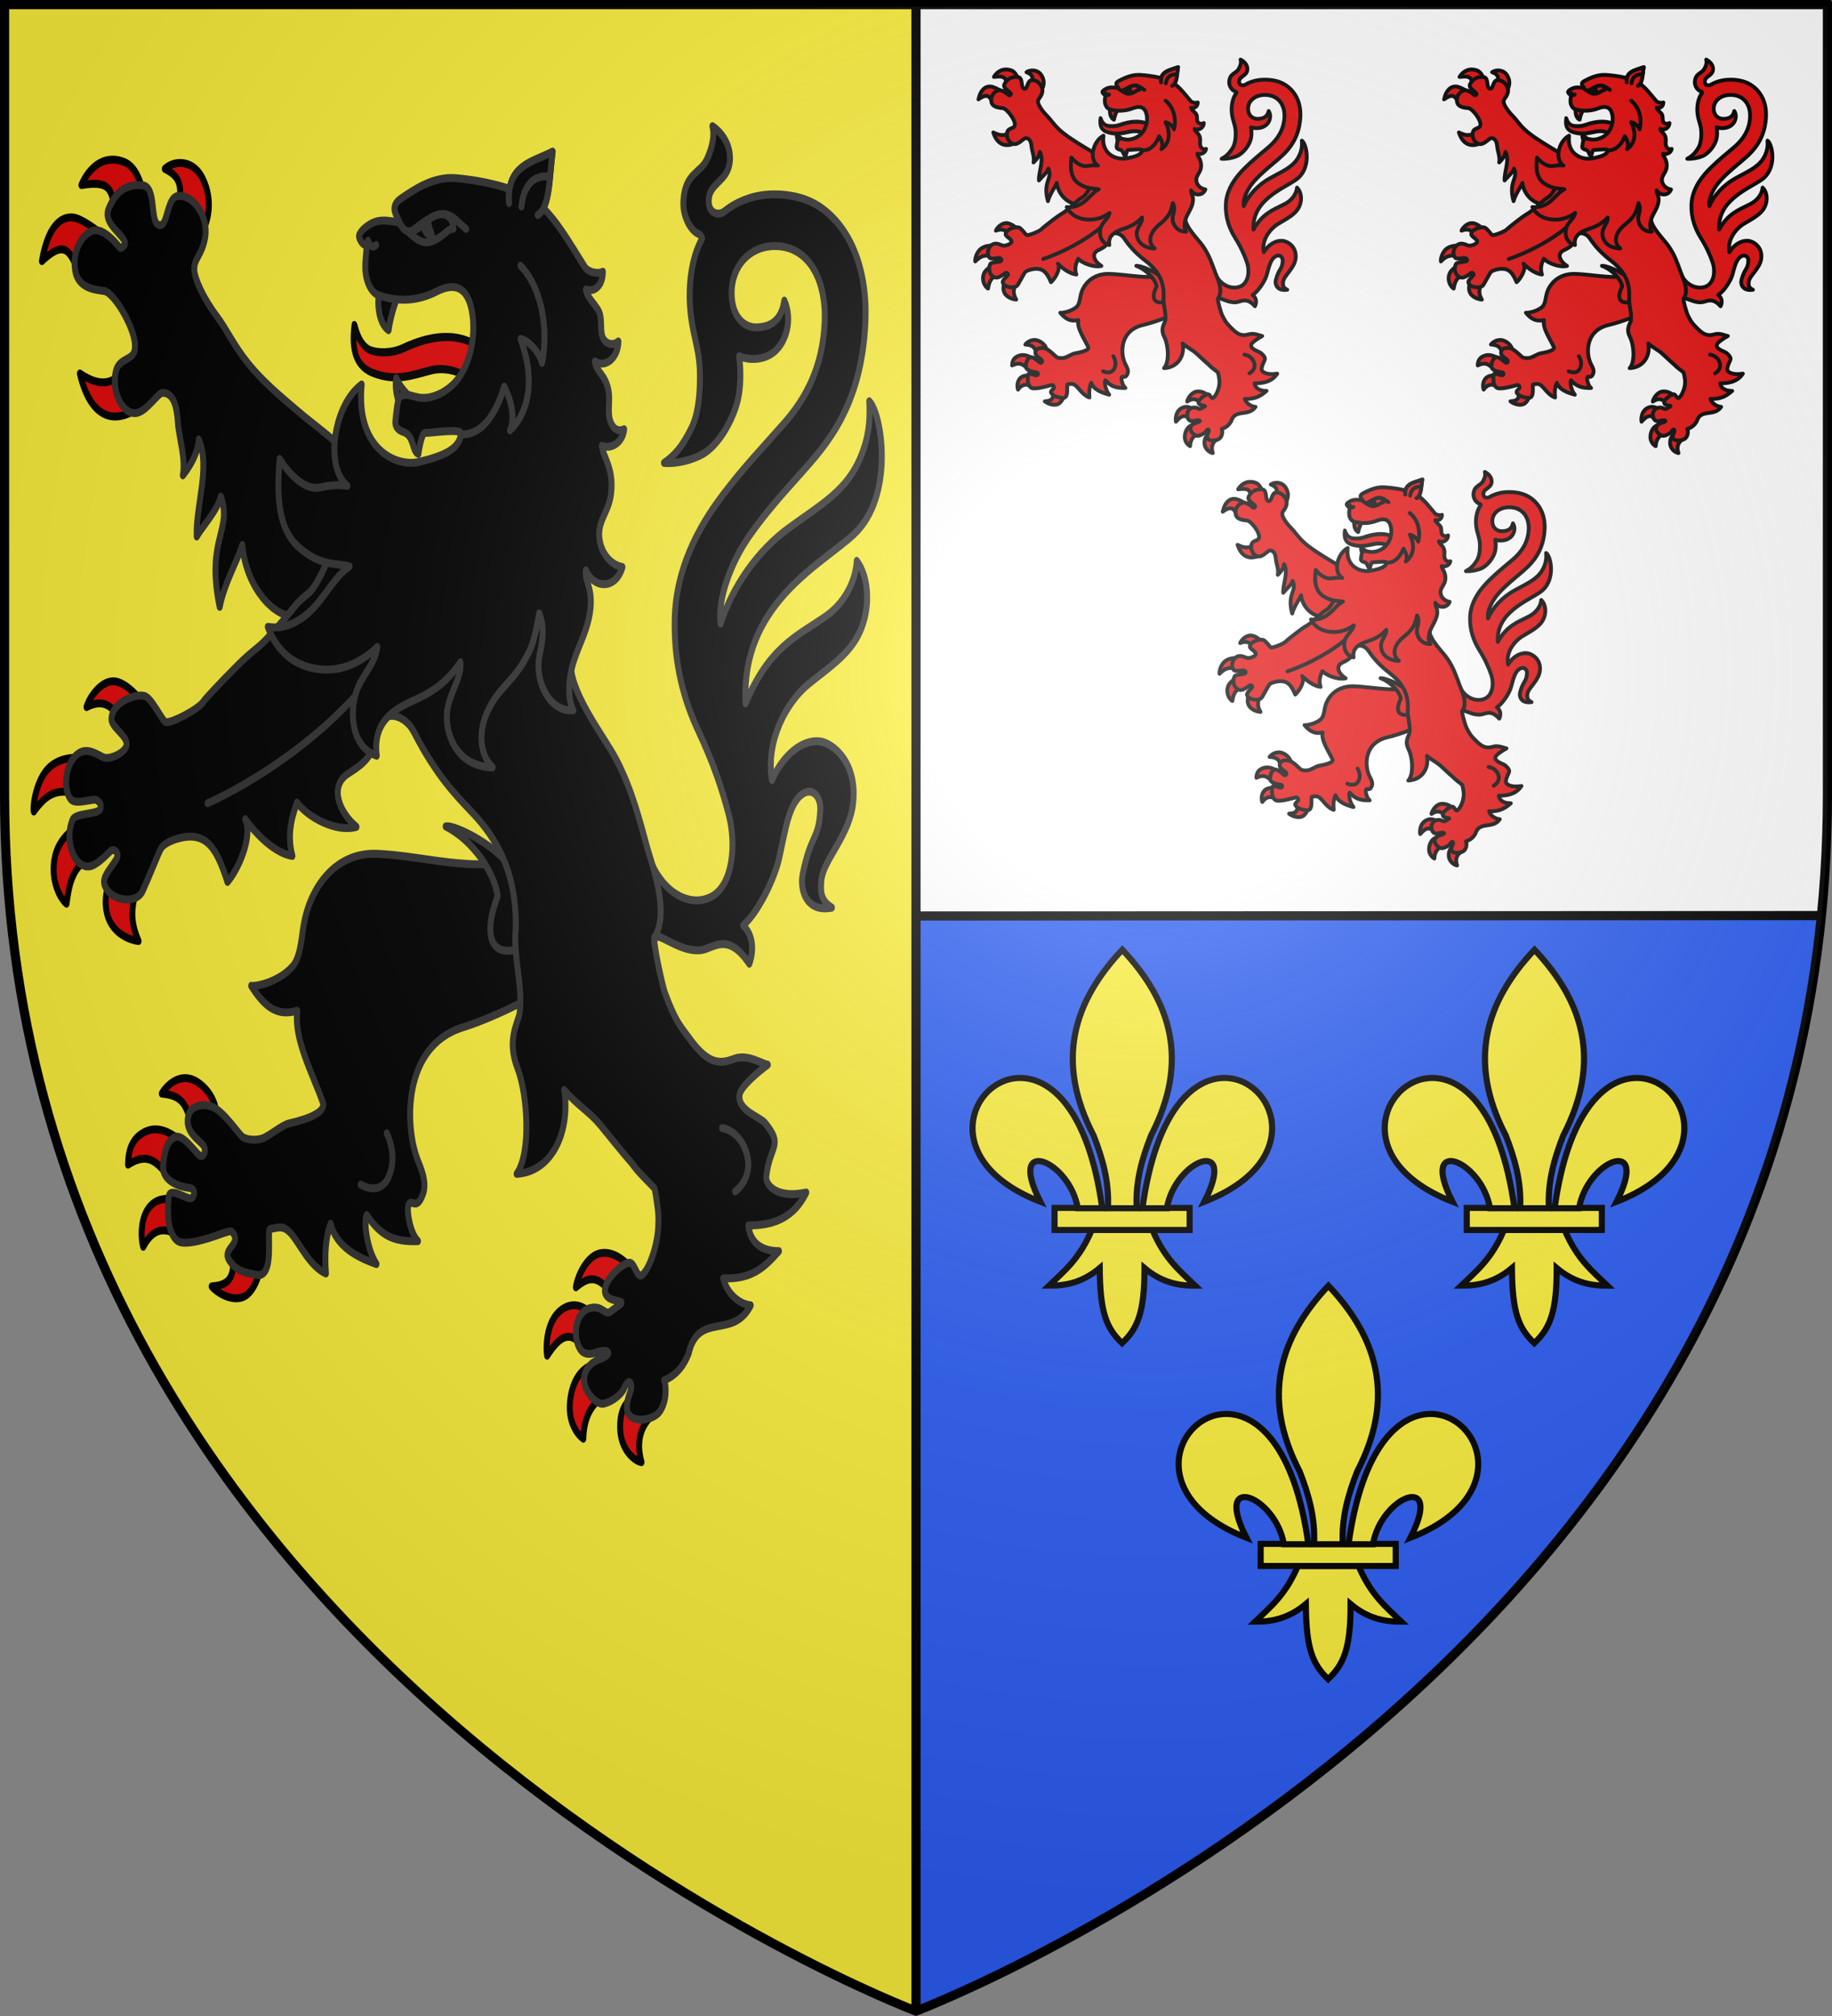 <svg height="660" width="600" xmlns="http://www.w3.org/2000/svg" xmlns:xlink="http://www.w3.org/1999/xlink"><rect width="100%" height="100%" fill="#808080" stroke="none"/><radialGradient id="a" cx="221.445" cy="226.331" gradientTransform="matrix(-1.353 0 0 1.349 676.549 -85.559)" gradientUnits="userSpaceOnUse" r="300"><stop offset="0" stop-color="#fff" stop-opacity=".314"/><stop offset=".19" stop-color="#fff" stop-opacity=".251"/><stop offset=".6" stop-color="#6b6b6b" stop-opacity=".125"/><stop offset="1" stop-opacity=".125"/></radialGradient><g fill-rule="evenodd"><path d="m300 299.74v-298.759h298.5v259.102l-2.787 39.657z" fill="#fff"/><path d="m300 299.74v358.656s265.553-100.255 295.713-351.266v-7.391z" fill="#2b5df2"/><path d="m300 658.5v-657h-298.5v259.102c0 285.313 298.5 397.898 298.5 397.898z" fill="#fcef3c"/></g><path d="m300 299.877 295.713-.136m-295.713-298.759v656.255" fill="none" stroke="#000" stroke-width="3"/><path d="m300 658.397s298.5-112.683 298.5-398.245c0-285.562 0-258.652 0-258.652h-597v258.652c0 285.562 298.5 398.245 298.5 398.245z" fill="none" stroke="#000" stroke-width="3"/><g transform="translate(-618.353 -52.024)"><g id="b" stroke="#000" stroke-width="1.319" transform="matrix(1.517 0 0 1.515 930.805 359.325)"><path d="m29.739 62.946c-2.69 6.351-6.015 8.922-9.244 12.043 3.618.017 7.225-.678 10.963-3.814.064 9.675 1.458 12.982 4.819 16.233 3.323-3.149 4.858-6.547 4.847-16.233 3.738 3.136 7.335 3.83 10.953 3.814-3.228-3.121-6.544-5.693-9.234-12.043z" fill="#fcef3c" fill-rule="evenodd" stroke="#000" stroke-width="1.319"/><path d="m21.707 58.178h29.159v4.772h-29.159z" fill="#fcef3c" stroke="#000" stroke-width="1.319"/><path d="m126.281 7.938c-34.942 37.095-48.392 79.826-20.625 133.344 6.342 16.258 11.338 33.045 10.312 52.25h20.625c-1.026-19.205 3.971-35.992 10.312-52.25 27.767-53.518 14.317-96.249-20.625-133.344z" fill="#fcef3c" fill-rule="evenodd" stroke="#000" stroke-width="4.388" transform="matrix(.301 0 0 .301 -1.678 0)"/><path d="m52.25 100c-35.235.845-58.727 60.018 15.219 88.875-24.44-47.874 20.896-30.132 26.875 4.656h17.531c-9.679-70.661-37.052-94.073-59.625-93.531z" fill="#fcef3c" fill-rule="evenodd" stroke="#000" stroke-width="4.388" transform="matrix(.301 0 0 .301 -1.678 0)"/><path d="m198.969 100c-22.301.418-48.764 24.284-58.25 93.531h17.5c5.98-34.788 51.346-52.531 26.906-4.656 74.894-29.227 49.821-89.549 13.844-88.875z" fill="#fcef3c" fill-rule="evenodd" stroke="#000" stroke-width="4.388" transform="matrix(.301 0 0 .301 -1.678 0)"/></g><use height="100%" transform="translate(135)" width="100%" xlink:href="#b"/><g id="c" fill="#e20909" stroke="#000" stroke-linecap="round" stroke-linejoin="round" stroke-width="5.565" transform="matrix(.224 0 0 .225 937.397 66.999)"><path d="m46.888 258.055c-7.079.065-13.599 6.952-15.11 11.055 7.646-3.036 12.88-1.623 17.316 3.024l11.341-7.975s-6.04-5.277-12.124-6.036c-.475-.059-.951-.072-1.423-.068zm-21.288 32.762c-3.851.021-9.909.666-14.835 3.937-7.722 5.127-9.878 16.771-9.125 19.107 7.605-7.9 13.356-10.241 27.452-7.281l.325-15.57s-1.506-.205-3.817-.193zm3.564 28.428s-12.374 3.953-15.372 13.769c-3.198 10.47 3.476 18.718 6.552 20.341 1.365-7.326 2.979-17.823 17.359-20.715zm18.091 19.982c-2.203 4.269-6.229 10.671-3.762 18.334 3.005 9.335 14.73 11.559 18.037 11.787-5.709-9.74-3.892-16.534.714-25.957zm280.884 163.745c-1.048-.022-2.098.045-3.18.244-7.882 1.455-12.93 10.757-13.48 14.529 7.62-4.893 12.736-5.261 20.876 3.145 2.597-3.054 6.467-7.252 10.36-11.498-1.026-1.284-7.242-6.266-14.576-6.421zm-17.047 22.472c-2.326-.113-4.979.34-7.656 1.784-9.978 5.385-8.907 18.202-8.398 19.805 8.852-10.468 14.745-10.386 22.302-2.066l1.514-16.512c-.882-1.093-3.886-2.823-7.762-3.012zm10.439 25.491s-10.01 1.214-12.928 13.182c-2.915 11.955 5.023 17.39 7.116 18.509.317-9.19 4.884-16.844 15.833-19.263zm22.358 13.805c-2.403 1.736-7.358 4.311-7.133 13.262.242 9.628 8.592 14.262 12.232 14.653-3.361-9.013-.091-15.691 5.806-19.773zm-255.79-136.642c-7.418.029-12.699 5.552-13.315 6.63 13.628.892 14.274 6.256 17.936 15.8 5.196-3.776 9.782-7.012 12.785-8.749.263-2.203-3.022-8.702-10.739-12.187-2.36-1.066-4.59-1.503-6.667-1.495zm-16.613 21.964c-1.514-.029-3.057.118-4.612.532-11.38 3.032-11.214 11.698-11.376 14.581 12.6-6.127 17.23.001 24.528 6.054l6.129-15.846c-2.249-1.57-8.106-5.196-14.668-5.322zm15.725 31.598s-9.971-4.102-17.26.054c-7.858 4.48-7.252 15.022-5.761 18.644 6.679-9.775 15.414-7.895 21.938-3.301zm27.964 20.278c2.052 12.812-3.031 14.862-11.883 15.411 3.004 2.757 13.064 7.346 19.725 3.829 7.319-3.865 9.183-15.335 8.455-15.626zm-68.397-467.424c-10.48-.063-16.358 7.964-17.923 10.887 18.685-2.354 16.931 3.076 20.081 14.234l16.32-6.361c-1.318-5.856-3.646-15.367-12.185-17.826-2.26-.651-4.351-.923-6.292-.935zm39.25 1.435c-3.519-.157-6.993.765-9.52 2.515 7.231 2.786 11.176 5.986 7.227 17.961l13.591 9.538c3.551-4.084 7.41-13.527.718-23.528-2.865-4.28-7.491-6.284-12.015-6.486zm-62.444 23.344c-6.25-.345-13.847 3.492-17.309 18.708 16.591-11.887 16.36-.032 24.315 8.09l11.473-18.465s-6.141-4.591-14.419-7.518c-1.231-.435-2.618-.735-4.06-.814zm32.307 61.502c-7.094 10.859-16.207 11.336-27.922 5.358 7.015 22.306 24.174 22.506 40.027 10.523z" style="fill:#e20909;fill-rule:evenodd;stroke:#000;stroke-width:5.565;stroke-linecap:round;stroke-linejoin:round"/><path d="m382.331 373.301c7.442-.314 15.484-8.551 28.259 5.765 2.658-5.36 2.391-12.272-3.506-16.42 8.678-5.632 17.993-20.176 20.61-28.904 3.41-11.372 5.567-24.666 14.59-27.956 4.787-1.745 9.268 1.695 8.856 7.579-.894 12.773-5.322 10.026-10.015 27.27-1.762 6.475 1.716 16.633 16.694 14.391-6.34-2.926-6.675-6.79-5.991-11.898 1.188-8.867 16.618-19.252 18.231-33.818 1.898-17.134-12.101-24.843-19.047-25.505-9.301-.887-20.634 4.969-27.483 16.589-3.619-16.923 8.219-33.382 21.056-41.254 10.755-6.596 22.971-12.369 28.957-21.871 6.749-10.714 5.391-24.194-1.533-30.836-.354 6.408-4.841 17.171-18.279 24.062-16.312 8.365-32.082 13.165-45.254 37.002-2.764-42.648 42.969-59.271 61.969-72.474 23.582-16.388 15.88-52.096 8.722-56.971.414 5.98.662 15.342-6.463 26.415-8.241 12.808-22.652 18.614-40.039 28.182-17.292 9.515-31.648 24.716-38.456 40.667-1.877-10.766 6.095-26.36 16.136-37.28 10.4-11.311 22.825-21.227 29.891-27.217 14.074-11.931 34.577-28.447 36.705-64.661 1.502-25.469-11.171-43.304-28.938-50.748-10.42-4.366-25.695-5.019-36.214-2.661-5.278 1.183-10.539 3.004-15.479 5.973-3.478 2.091-9.48.804-8.876-5.267.711-7.154 10.925-7.681 12.013-16.065.897-6.916-4.359-12.476-9.923-15.227 1.392 4.236-.117 9.151-3.036 14.054-3.804 6.39-12.42 5.71-13.542 17.801-.556 6.048 3.477 12.865 9.2 14.558.678.415 1.816 1.329 1.333 1.993-6.316 8.668-7.458 20.135-6.818 28.087 1.069 13.28 5.661 17.961 5.721 30.26.019 3.833.013 14.887-4.598 22.174-5.685 8.982-10.551 12.541-15.968 15.371 7.643.48 15.813-1.294 21.532-3.513 10.571-4.102 19.541-17.161 21.325-25.819 1.188-5.765.92-11.154.163-16.405 5.174 1.75 14.185 2 20.489-2.176 6.473-4.288 10.057-13.552 5.297-21.632-1.644 8.188-7.116 11.159-15.331 11.484-7.817.31-14.065-4.573-14.747-13.063-1.006-12.513 9.632-21.63 24.255-21.803 19.371-.23 29.896 13.995 28.868 32.609-1.03 18.658-10.27 32.391-23.334 43.496-11.224 9.541-23.035 18.809-34.715 30.403-9.11 9.043-27.055 28.213-27.657 53.63-.446 18.835 5.032 34.066 13.603 47.789 8.571 13.723 13.648 25.155 17.305 35.796 4.395 12.79 2.336 30.244-10.052 35.139-12.831 5.07-30.248-2.612-36.431-19.351-2.199 12.233-5.199 37.534 7.187 36.586 7.5 2.583 14.255 6.031 22.757 5.672z" style="fill:#e20909;fill-rule:evenodd;stroke:#000;stroke-width:5.565;stroke-linecap:round;stroke-linejoin:round"/><g fill="#e20909" stroke="#000" stroke-linecap="round" stroke-linejoin="round" stroke-width="5.565"><path d="m196.103 331.946c-23.283-.009-37.716 15.537-40.699 32.882-1.281 7.445-2.491 12.539-5.971 15.469-8.537 7.187-22.258 8.709-23.537 8.23 8.199 9.77 15.452 13.04 26.389 10.668-2.278 12.027 8.787 26.946 14.502 39.262 1.93 4.158-7.765 7.089-19.418 9.089-3.792.651-11.23 5.321-14.874 6.337-3.774 1.052-9.474.685-11.663-.668-2.263-1.398-10.425-10.6-16.626-12.637-5.77-1.896-12.995-.809-14.337 3.891-2.138 7.5 7.833 10.499 9.162 13.151 1.286 2.564-.925 4.617-2.794 3.541-2.218-1.276-9.369-9.221-13.788-7.818-3.33 1.057-6.071 4.044-6.91 12.317-.71 7.012 10.763 9.154 15.102 9.485 3.532.27 3.072 3.767.944 4.432-2.29.715-12.296-5.279-12.864-.527-.569 4.752-1.313 15.107 4.964 18.742 4.935 2.858 23.49-2.569 25.616-3.105 2.531-.638 5.001-1.381 5.825-.62 5.596 5.175-5.854 7.023-1.977 11.828 4.12 5.106 10.075 5.576 15.567 6.481 11.283 1.859 5.559-19.524 8.054-19.655 5.385-.748 7.493-1.571 11.833 1.932 4.34 3.504 10.861 14.336 20 17.16-.797-8.282-.141-15.731 2.658-21.298 3.174 9.506 14.616 14.217 26.236 17.245-5.816-6.797-7.404-19.13-5.543-21.012 7.638 8.509 14.82 11.606 29.249 11.193-4.295-3.19-6.491-12.498-5.543-15.116 1.455-4.017 4.603 2.978 8.472-5.183 2.439-5.144-1.496-11.345-3.126-14.551-7.478-14.703-8.609-48.746 25.932-56.785 18.786-4.372 47.174-15.288 49.631-18.378 19.584-24.631 1.504-45.442-8.6-57.384-25.563 12.2-62.481 1.808-91.864 1.398z" style="fill:#e20909;fill-rule:evenodd;stroke:#000;stroke-width:5.565;stroke-linecap:round;stroke-linejoin:round"/><path d="m203.348 451.745s6.276 8.749 1.512 17.968c-4.968 9.613-16.378 3.971-16.378 3.971" style="fill:#e20909;fill-rule:evenodd;stroke:#000;stroke-width:5.565;stroke-linecap:round;stroke-linejoin:round"/></g><path d="m98.501 125.347c.889 5.229 4.911 12.556 3.959 18.978 3.503-3.896 6.617-8.713 6.651-13.638 6.555 9.628.393 24.304 1.84 35.248 2.624-4.048 9.277-10.237 10.465-15.438 6.781 12.013-6.142 15.906 2.694 40.028 1.654-9.103 7.092-16.961 9.135-23.276 3.324 16.801 20.525 26.677 29.477 23.121 23.28 25.744 47.76 12.997 44.111-16.766 0 0-23.472-42.408-28.927-45.789-5.922-3.671-13.333-6.817-21.86-11.334-9.624-5.098-17.514-9.178-25.143-15.167-7.629-5.989-11.522-11.601-16.544-15.833-7.069-5.958-12-12.812-12.411-16.147-.503-4.081 3.373-5.5 4.316-12.122 1.122-7.879-7.503-15.532-14.804-13.781-4.162.998-3.978 8.881-6.125 10.644-.506.416-1.138.597-1.983.423-4.426-.913-1.889-13.769-8.914-13.699-7.025.07-12.42 2.647-15.64 9.806-2.588 5.754 8.236 8.657 8.895 11.861.148.718-1.292 1.893-2.031 1.935-.488.028-8.666-7.47-14.39-5.031-4.46 1.901-8.996 7.68-6.823 15.007 1.879 6.336 10.449 6.103 14.582 6.209 4.9.125 16.888 13.112 16.519 19.431.141 5.058-7.504 3.684-8.609 9.587-1.417 7.57 5.049 15.399 11.485 13.884 4.816-1.134 9.536-7.907 11.737-8.295 5.373-.466 7.352 4.35 8.337 10.155z" style="fill:#e20909;fill-rule:evenodd;stroke:#000;stroke-width:4.722;stroke-linecap:round;stroke-linejoin:round" transform="matrix(1.175 .095 -.095 1.175 -19.848 -9.509)"/><path d="m237.044 320.237c15.17 5.699 28.039 19.751 29.703 29.849-8.742 17.425-2.974 25.216 9.519 23.131 10.196-1.696 10.213-9.837 7.527-19.229-2.396-8.38-6.042-14.04-13.805-20.034-10.136-7.826-28.588-14.484-32.945-13.718z" style="fill:#e20909;fill-rule:evenodd;stroke:#000;stroke-width:5.565;stroke-linecap:round;stroke-linejoin:round"/><g fill="#e20909" stroke="#000" stroke-linecap="round" stroke-linejoin="round" stroke-width="5.565"><path d="m375.922 546.089c5.58-18.318 25.271-5.711 35.488-20.634-6.208-.403-13.619-4.899-15.697-11.569 16.194.484 23.507-4.59 31.829-11.659-6.52.038-16.143-1.588-17.509-11.004 7.797-.155 24.128-.222 33.103-14.12-15.834 2.643-23.538-2.616-22.808-7.163 2.157-13.442 10.013-12.719-.644-22.554-2.994-2.764-15.713-5.23-14.677-12.073.55-3.629 11.063-10.13 16.185-12.959-3.28-.36-11.594-4.683-19.184-2.562-7.591 2.12-14.357 3.064-25.693-8.743-5.212-5.452-7.78-6.892-14.028-19.678-1.256-2.57-7.769-24.285-5.592-23.888 7.418-10.166.505-25.852-4.219-37.517-4.599-12.443-8.67-25.015-17.657-38.043-6.903-10.007-25.298-27.112-26.286-40.507-1.292-17.362-1.62-35.897-.546-44.927 2.941-24.745 3.977-29.446-19.459-37.412-13.855-4.709-61.979-17.066-84.759 8.137-11.639 12.877-24.168 12.014-34.293 29.21-10.124 17.196-10.353 11.724-19.122 19.929s-16.707 14.572-19.219 16.2c-5.022 3.255-6.791 3.905-15.243 10.326-8.451 6.42-15.999 12.421-17.408 13.996-2.817 3.151-17.899 9.073-21.26 8.689-2.074-.237-7.978-10.424-12.405-11.248-5.55-1.033-18.621 2.882-18.775 9.935-.082 3.778 10.074 7.365 8.467 11.601-1.093 2.883-9.094 5.737-12.643 4.921-2.028-.467-7.882-3.868-12.687-2.578-8.979 2.411-11.717 15.377-6.396 20.429 2.705 2.568 13.235-.583 14.817.337 1.792 1.043 2.94 1.863 1.979 3.89-1.043 2.199-14.078 1.612-15.722 4.476-5.598 9.751 2.369 23.655 12.561 19.223 3.423-1.488 6.697-3.987 8.989-5.653 2.033-1.478 3.927.377 4.132 1.492.468 2.539-8.933 8.477-7.676 12.329 2.419 7.408 18.165 9.341 21.994 3.156 2.971-4.8 9.017-16.182 10.155-17.727.569-.773 1.451-2.504 8.496-4.388 17.577-4.23 23.447 3.423 29.831 18.287 5.721-4.835 14.749-19.112 10.133-26.93 6.533 6.91 17.524 14.78 26.971 15.77-3.805-10.481 1.097-19.306 2.607-22.895 6.036 6.259 22.337 12.927 34.006 10.435-10.038-6.285-15.766-17.636-4.527-22.934 11.239-5.298 14.103-8.352 16.684-18.306 2.581-9.954 15.506-6.837 20.41.193 4.904 7.03 6.87 9.628 12.561 16.032 6.123 6.891 14.358 13.669 19.743 17.836 6.085 4.709 11.748 9.867 16.862 17.312 6.55 9.537 9.636 20.33 9.294 33.452-1.494 12.645 4.151 23.826 2.258 36.145-1.135 4.678-7.466 11.45-1.348 23.442s7.836 36.761-.369 45.529c21.615-1.079 30.63-19.659 27.177-35.895 8.249 7.008 13.866 8.876 20.558 14.897 2.535 2.281 14.023 13.07 16.895 15.327 5.854 5.72 5.062 4.72 14.099 11.784.648 1.278 2.293 10.003 2.286 12.252-.002.651.356 5.85-1.489 11.819-1.633 5.282-4.658 11.194-7.76 13.108-3.193 1.971-4.086-5.845-7.761-5.216-4.861.833-14.757 8.121-13.437 12.81 1.284 4.562 12.621 2.841 8.445 5.151l-5.339 2.954c-3.282 1.816-4.358-2.616-11.303-1.546-8.534 1.315-10.823 11.85-6.161 17.556 3.067 3.754 9.627 1.383 9.627 1.383 7.288-1.682 9.789.936.595 3.321 0 0-8.873 2.484-7.765 9.519.756 4.799 7.398 9.868 11.015 9.256 4.799-.812 10.174-3.852 11.738-6.584 2.933-5.125 5.359-2.045 3.295 2.035-1.172 2.318-3.192 7.267.108 9.776 4.022 3.057 13.677 1.312 16.688-1.602 4.611-4.461 3.946-11.595 2.818-13.635 7.645-2.36 11.705-7.119 13.963-11.507z" style="fill:#e20909;fill-rule:evenodd;stroke:#000;stroke-width:5.565;stroke-linecap:round;stroke-linejoin:round"/><path d="m395.039 449.498s10.044.705 14.031 10.895c4.157 10.626-6.589 16.285-6.589 16.285" style="fill:#e20909;fill-rule:evenodd;stroke:#000;stroke-width:5.565;stroke-linecap:round;stroke-linejoin:round"/><path d="m100.929 310.308s61.88-19.787 101.217-61.479" style="fill:#e20909;fill-rule:evenodd;stroke:#000;stroke-width:5.565;stroke-linecap:round;stroke-linejoin:round"/></g><g fill="#e20909" stroke="#000" stroke-linecap="round" stroke-linejoin="round" stroke-width="5.565"><g fill="#e20909" stroke="#000" stroke-linecap="round" stroke-linejoin="round" stroke-width="5.565"><path d="m318.739 150.264c-7.934.239-15.587.483-22.243-1.63-6.2-1.968-14.928-.942-21.613 2.342-10.755 5.283-17.632 9.153-29.36 9.381-9.876.191-13.66-5.133-13.469-15.963 2.917 5.468 6.72 7.444 10.063 7.462 4.301.022 11.656-2.007 17.094-5.604 28.15-18.625 48.983-15.294 59.528 4.012z" style="fill:#e20909;fill-rule:evenodd;stroke:#000;stroke-width:5.214;stroke-linecap:round;stroke-linejoin:round" transform="matrix(1.035 .293 -.161 1.055 -31.957 -114.95)"/><path d="m246.656 96.875c-1.239 3.215-.772 13.107 5.625 16.094.861-5.645 3.429-12.222 5.375-15.594zm10.513 36.501c-.716 3.475.378 7.846 2.031 10.5l7.562-1.938c-3.929-2.029-7.455-5.091-9.594-8.562z" style="fill:#e20909;fill-rule:evenodd;stroke:#000;stroke-width:5.565;stroke-linecap:round;stroke-linejoin:round" transform="matrix(1 .025 -.025 1 -45.04 -11.672)"/><path d="m371.219 274.34c-3.636-3.976-4.202-10.728-3.32-16.501 1.203-7.873 5.738-14.841 6.234-23.449.571-10.069-4.71-11.674-4.675-16.6 5.176 6.621 16.993 5.382 19.131-4.265-5.333.059-10.579-2.686-13.008-7.317-4.375-8.339 2.634-12.524 2.539-21.234-.111-10.275-6.742-13.746-7.773-17.946 5.235.762 10.878-2.972 10.8-8.341-2.505 1.39-5.332 1.122-7.454-1.547-2.544-3.2-1.642-8.062-2.9-11.771-2.335-6.888-7.878-6.929-9.246-11.232 5.681 1.862 12.119-3.049 11.212-9.836-1.761 1.568-4.269 2.125-6.575 1.135-4.147-1.78-2.819-6.614-4.865-10.544-1.482-2.846-8.06-5.385-8.899-8.613 4.748.544 8.684-2.794 7.908-8.409-2.214 1.42-7.709 1.474-9.808-.357-9.826-8.571-16.926-15.823-27.794-21.249-8.81-4.399-29.954-5.083-46.032-3.605-11.849 1.09-21.046 7.688-27.686 12.481-5.787 4.177-1.37 6.835.731 9.659-5.468.159-10.192-.061-14.967 2.689-2.754 1.586-6.194 4.654-5.633 6.254.324.925 2.882 3.701 4.49 2.297.449 3.71.035 5.919.73 9.733.915 5.016 4.502 9.19 8.764 9.608 11.3 1.11 21.194-.985 30.629-6.341 12.774-7.251 18.22-.226 20.568 7.89 2.367 8.182 1.201 18.946-5.322 26.565-3.386 3.955-10.034 8.364-17.039 9.117-3.932.423-7.999-.945-11.193 1.079-1.628 1.032-1.203 6.845-1.249 10.069-.035 2.517 2.057 3.576 4.761 3.811 6.268.545 5.665 7.092 9.424 7.545-.011-1.686.578-8.558 2.055-8.827 5.939-1.083 19.39-4.875 19.311-2.556-.202 5.834-6.26 9.603-20.591 14.522-11.117 3.816-34.252.54-35.037-26.138-13.703 10.442-14.692 35.721-1.382 41.42-4.464.072-9.252 1.142-14.416 2.82-7.674 2.493-17.036-2.612-23.064-8.072.508 19 5.474 29.039 15.826 33.717 12.302 5.559 19.883 3.088 27.683 3.296-5.888 4.222-9.569 10.884-14.595 17.13-5.648 7.018-14.415 13.281-25.062 13.483 5.74 8.329 14.999 12.569 25.517 12.758 14.193.258 25.136-5.254 33.685-13.616-.29 9.113-8.97 13.616-9.142 24.603-.154 9.819 5.461 17.783 15.428 18.614-4.942-14.957 9.83-21.536 18.452-26.1 8.159-4.319 15.021-9.715 20.171-17.779 2.274 8.938-8.883 17.051-1.372 29.564 5.05 8.414 14.83 11.011 24.854 9.565-7.047-3.397-9.854-12.094-6.563-20.683 4.725-12.334 12.605-14.084 19.027-28.555 1.704-3.839 2.404-9.897 2.834-15.656 4.4 5.827 3.177 11.872 2.671 17.108-.949 9.837 8.486 21.431 21.23 18.61z" style="fill:#e20909;fill-rule:evenodd;stroke:#000;stroke-width:5.214;stroke-linecap:round;stroke-linejoin:round" transform="matrix(1.055 .161 -.161 1.055 -37.49 -78.738)"/><g fill="#e20909" stroke="#000" stroke-linecap="round" stroke-linejoin="round" stroke-width="5.565"><path d="m306.522 78.102c-3.741-14.828 9.999-18.072 19.944-23.832-.269 9.856 2.078 22.369-4.06 26.268" style="fill:#e20909;fill-rule:evenodd;stroke:#000;stroke-width:5.214;stroke-linecap:round;stroke-linejoin:round" transform="matrix(1.055 .161 -.161 1.055 -37.49 -78.738)"/><path d="m239.289 75.684s1.762 4.164 4.645 1.762m13.378-9.486c4.781 6.826 8.264 2.473 12.492.439 14.905-8.341 18.086-2.264 25.577 2.212m-2.976 87.943c17.466 1.107 24.708-20.371 24.708-20.371s7.902 10.325 3.334 18.744c9.804-6.889 15.188-20.654 5.99-39.2 5.701.871 11.352 6.841 12.287 10.266 3.709-13.373.462-31.657-12.236-41.621" fill="#e20909" stroke="#000" stroke-linecap="round" stroke-linejoin="round" stroke-width="5.565" transform="translate(-46.629 -6.402)"/></g></g><g fill="#e20909" stroke="#000" stroke-linecap="round" stroke-linejoin="round" stroke-width="5.565"><path d="m216.209 65.947c4.662 3.096 8.183 4.851 12.575 3.622 7.138-1.768 9.44-5.798 12.725-5.415-.708-7.915-9.45-7.32-14.411-3.621-.59.353.952 4.009 2.259 7.084-1.181-.062-4.63-1.757-4.931-5.304-1.906 1.338-4.672 2.22-8.216 3.633z" style="fill:#e20909;fill-rule:evenodd;stroke:#000;stroke-width:5.565;stroke-linecap:round;stroke-linejoin:round"/><path d="m227.148 63.051c.592.976 2.61 4.961 2.208 4.961-.769.275-5.141-3.759-4.779-4.847.258-.775.531-1.411.933-1.411s1.215.599 1.639 1.297z" fill="#e20909" stroke="#000" stroke-linecap="round" stroke-linejoin="round" stroke-width="5.565"/></g></g><g fill="#e20909" stroke="#000" stroke-linecap="round" stroke-linejoin="round" stroke-width="5.565"><path d="m273.277 53.096c-1.556-16.248 13.462-17.456 24.882-21.93-1.873 10.356-1.414 23.937-8.518 27.062" style="fill:#e20909;fill-rule:evenodd;stroke:#000;stroke-width:5.565;stroke-linecap:round;stroke-linejoin:round"/><path d="m296.413 41.892s-13.887-2.797-16.072 12.74" fill="#e20909" stroke="#000" stroke-linecap="round" stroke-linejoin="round" stroke-width="5.565"/></g></g><use height="100%" transform="translate(80 135)" width="100%" xlink:href="#c"/><use height="100%" transform="translate(152.5)" width="100%" xlink:href="#c"/><g fill="#fcef3c" stroke="#000" stroke-width="1.319" transform="matrix(1.517 0 0 1.515 998.305 469.325)"><path d="m29.739 62.946c-2.69 6.351-6.015 8.922-9.244 12.043 3.618.017 7.225-.678 10.963-3.814.064 9.675 1.458 12.982 4.819 16.233 3.323-3.149 4.858-6.547 4.847-16.233 3.738 3.136 7.335 3.83 10.953 3.814-3.228-3.121-6.544-5.693-9.234-12.043z" fill-rule="evenodd" stroke-width="1.319"/><path d="m21.707 58.178h29.159v4.772h-29.159z" stroke-width="1.319"/><g fill-rule="evenodd" stroke-width="4.388" transform="matrix(.301 0 0 .301 -1.678 0)"><path d="m126.281 7.938c-34.942 37.095-48.392 79.826-20.625 133.344 6.342 16.258 11.338 33.045 10.312 52.25h20.625c-1.026-19.205 3.971-35.992 10.312-52.25 27.767-53.518 14.317-96.249-20.625-133.344z"/><path d="m52.25 100c-35.235.845-58.727 60.018 15.219 88.875-24.44-47.874 20.896-30.132 26.875 4.656h17.531c-9.679-70.661-37.052-94.073-59.625-93.531z"/><path d="m198.969 100c-22.301.418-48.764 24.284-58.25 93.531h17.5c5.98-34.788 51.346-52.531 26.906-4.656 74.894-29.227 49.821-89.549 13.844-88.875z"/></g></g></g><g stroke="#313131" stroke-linecap="round" stroke-linejoin="round" stroke-width="3.399" transform="matrix(.573 0 0 .764 10.134 25.895)"><path d="m46.888 258.055c-7.079.065-13.599 6.952-15.11 11.055 7.646-3.036 12.88-1.623 17.316 3.024l11.341-7.975s-6.04-5.277-12.124-6.036c-.475-.059-.951-.072-1.423-.068zm-21.288 32.762c-3.851.021-9.909.666-14.835 3.937-7.722 5.127-9.878 16.771-9.125 19.107 7.605-7.9 13.356-10.241 27.452-7.281l.325-15.57s-1.506-.205-3.817-.193zm3.564 28.428s-12.374 3.953-15.372 13.769c-3.198 10.47 3.476 18.718 6.552 20.341 1.365-7.326 2.979-17.823 17.359-20.715zm18.091 19.982c-2.203 4.269-6.229 10.671-3.762 18.334 3.005 9.335 14.73 11.559 18.037 11.787-5.709-9.74-3.892-16.534.714-25.957zm280.884 163.745c-1.048-.022-2.098.045-3.18.244-7.882 1.455-12.93 10.757-13.48 14.529 7.62-4.893 12.736-5.261 20.876 3.145 2.597-3.054 6.467-7.252 10.36-11.498-1.026-1.284-7.242-6.266-14.576-6.421zm-17.047 22.472c-2.326-.113-4.979.34-7.656 1.784-9.978 5.385-8.907 18.202-8.398 19.805 8.852-10.468 14.745-10.386 22.302-2.066l1.514-16.512c-.882-1.093-3.886-2.823-7.762-3.012zm10.439 25.491s-10.01 1.214-12.928 13.182c-2.915 11.955 5.023 17.39 7.116 18.509.317-9.19 4.884-16.844 15.833-19.263zm22.358 13.805c-2.403 1.736-7.358 4.311-7.133 13.262.242 9.628 8.592 14.262 12.232 14.653-3.361-9.013-.091-15.691 5.806-19.773zm-255.79-136.642c-7.418.029-12.699 5.552-13.315 6.63 13.628.892 14.274 6.256 17.936 15.8 5.196-3.776 9.782-7.012 12.785-8.749.263-2.203-3.022-8.702-10.739-12.187-2.36-1.066-4.59-1.503-6.667-1.495zm-16.613 21.964c-1.514-.029-3.057.118-4.612.532-11.38 3.032-11.214 11.698-11.376 14.581 12.6-6.127 17.23.001 24.528 6.054l6.129-15.846c-2.249-1.57-8.106-5.196-14.668-5.322zm15.725 31.598s-9.971-4.102-17.26.054c-7.858 4.48-7.252 15.022-5.761 18.644 6.679-9.775 15.414-7.895 21.938-3.301zm27.964 20.278c2.052 12.812-3.031 14.862-11.883 15.411 3.004 2.757 13.064 7.346 19.725 3.829 7.319-3.865 9.183-15.335 8.455-15.626zm-68.397-467.424c-10.48-.063-16.358 7.964-17.923 10.887 18.685-2.354 16.931 3.076 20.081 14.234l16.32-6.361c-1.318-5.856-3.646-15.367-12.185-17.826-2.26-.651-4.351-.923-6.292-.935zm39.25 1.435c-3.519-.157-6.993.765-9.52 2.515 7.231 2.786 11.176 5.986 7.227 17.961l13.591 9.538c3.551-4.084 7.41-13.527.718-23.528-2.865-4.28-7.491-6.284-12.015-6.486zm-62.444 23.344c-6.25-.345-13.847 3.492-17.309 18.708 16.591-11.887 16.36-.032 24.315 8.09l11.473-18.465s-6.141-4.591-14.419-7.518c-1.231-.435-2.618-.735-4.06-.814zm32.307 61.502c-7.094 10.859-16.207 11.336-27.922 5.358 7.015 22.306 24.174 22.506 40.027 10.523z" fill="#e20909" fill-rule="evenodd" stroke="#000" stroke-width="3.399"/><g stroke="#313131"><g fill-rule="evenodd"><path d="m382.331 373.301c7.442-.314 15.484-8.551 28.259 5.765 2.658-5.36 2.391-12.272-3.506-16.42 8.678-5.632 17.993-20.176 20.61-28.904 3.41-11.372 5.567-24.666 14.59-27.956 4.787-1.745 9.268 1.695 8.856 7.579-.894 12.773-5.322 10.026-10.015 27.27-1.762 6.475 1.716 16.633 16.694 14.391-6.34-2.926-6.675-6.79-5.991-11.898 1.188-8.867 16.618-19.252 18.231-33.818 1.898-17.134-12.101-24.843-19.047-25.505-9.301-.887-20.634 4.969-27.483 16.589-3.619-16.923 8.219-33.382 21.056-41.254 10.755-6.596 22.971-12.369 28.957-21.871 6.749-10.714 5.391-24.194-1.533-30.836-.354 6.408-4.841 17.171-18.279 24.062-16.312 8.365-32.082 13.165-45.254 37.002-2.764-42.648 42.969-59.271 61.969-72.474 23.582-16.388 15.88-52.096 8.722-56.971.414 5.98.662 15.342-6.463 26.415-8.241 12.808-22.652 18.614-40.039 28.182-17.292 9.515-31.648 24.716-38.456 40.667-1.877-10.766 6.095-26.36 16.136-37.28 10.4-11.311 22.825-21.227 29.891-27.217 14.074-11.931 34.577-28.447 36.705-64.661 1.502-25.469-11.171-43.304-28.938-50.748-10.42-4.366-25.695-5.019-36.214-2.661-5.278 1.183-10.539 3.004-15.479 5.973-3.478 2.091-9.48.804-8.876-5.267.711-7.154 10.925-7.681 12.013-16.065.897-6.916-4.359-12.476-9.923-15.227 1.392 4.236-.117 9.151-3.036 14.054-3.804 6.39-12.42 5.71-13.542 17.801-.556 6.048 3.477 12.865 9.2 14.558.678.415 1.816 1.329 1.333 1.993-6.316 8.668-7.458 20.135-6.818 28.087 1.069 13.28 5.661 17.961 5.721 30.26.019 3.833.013 14.887-4.598 22.174-5.685 8.982-10.551 12.541-15.968 15.371 7.643.48 15.813-1.294 21.532-3.513 10.571-4.102 19.541-17.161 21.325-25.819 1.188-5.765.92-11.154.163-16.405 5.174 1.75 14.185 2 20.489-2.176 6.473-4.288 10.057-13.552 5.297-21.632-1.644 8.188-7.116 11.159-15.331 11.484-7.817.31-14.065-4.573-14.747-13.063-1.006-12.513 9.632-21.63 24.255-21.803 19.371-.23 29.896 13.995 28.868 32.609-1.03 18.658-10.27 32.391-23.334 43.496-11.224 9.541-23.035 18.809-34.715 30.403-9.11 9.043-27.055 28.213-27.657 53.63-.446 18.835 5.032 34.066 13.603 47.789 8.571 13.723 13.648 25.155 17.305 35.796 4.395 12.79 2.336 30.244-10.052 35.139-12.831 5.07-30.248-2.612-36.431-19.351-2.199 12.233-5.199 37.534 7.187 36.586 7.5 2.583 14.255 6.031 22.757 5.672z" stroke-width="3.399"/><g stroke-width="3.399"><path d="m196.103 331.946c-23.283-.009-37.716 15.537-40.699 32.882-1.281 7.445-2.491 12.539-5.971 15.469-8.537 7.187-22.258 8.709-23.537 8.23 8.199 9.77 15.452 13.04 26.389 10.668-2.278 12.027 8.787 26.946 14.502 39.262 1.93 4.158-7.765 7.089-19.418 9.089-3.792.651-11.23 5.321-14.874 6.337-3.774 1.052-9.474.685-11.663-.668-2.263-1.398-10.425-10.6-16.626-12.637-5.77-1.896-12.995-.809-14.337 3.891-2.138 7.5 7.833 10.499 9.162 13.151 1.286 2.564-.925 4.617-2.794 3.541-2.218-1.276-9.369-9.221-13.788-7.818-3.33 1.057-6.071 4.044-6.91 12.317-.71 7.012 10.763 9.154 15.102 9.485 3.532.27 3.072 3.767.944 4.432-2.29.715-12.296-5.279-12.864-.527-.569 4.752-1.313 15.107 4.964 18.742 4.935 2.858 23.49-2.569 25.616-3.105 2.531-.638 5.001-1.381 5.825-.62 5.596 5.175-5.854 7.023-1.977 11.828 4.12 5.106 10.075 5.576 15.567 6.481 11.283 1.859 5.559-19.524 8.054-19.655 5.385-.748 7.493-1.571 11.833 1.932 4.34 3.504 10.861 14.336 20 17.16-.797-8.282-.141-15.731 2.658-21.298 3.174 9.506 14.616 14.217 26.236 17.245-5.816-6.797-7.404-19.13-5.543-21.012 7.638 8.509 14.82 11.606 29.249 11.193-4.295-3.19-6.491-12.498-5.543-15.116 1.455-4.017 4.603 2.978 8.472-5.183 2.439-5.144-1.496-11.345-3.126-14.551-7.478-14.703-8.609-48.746 25.932-56.785 18.786-4.372 47.174-15.288 49.631-18.378 19.584-24.631 1.504-45.442-8.6-57.384-25.563 12.2-62.481 1.808-91.864 1.398z"/><path d="m203.348 451.745s6.276 8.749 1.512 17.968c-4.968 9.613-16.378 3.971-16.378 3.971"/></g><path d="m98.501 125.347c.889 5.229 4.911 12.556 3.959 18.978 3.503-3.896 6.617-8.713 6.651-13.638 6.555 9.628.393 24.304 1.84 35.248 2.624-4.048 9.277-10.237 10.465-15.438 6.781 12.013-6.142 15.906 2.694 40.028 1.654-9.103 7.092-16.961 9.135-23.276 3.324 16.801 20.525 26.677 29.477 23.121 23.28 25.744 47.76 12.997 44.111-16.766 0 0-23.472-42.408-28.927-45.789-5.922-3.671-13.333-6.817-21.86-11.334-9.624-5.098-17.514-9.178-25.143-15.167-7.629-5.989-11.522-11.601-16.544-15.833-7.069-5.958-12-12.812-12.411-16.147-.503-4.081 3.373-5.5 4.316-12.122 1.122-7.879-7.503-15.532-14.804-13.781-4.162.998-3.978 8.881-6.125 10.644-.506.416-1.138.597-1.983.423-4.426-.913-1.889-13.769-8.914-13.699-7.025.07-12.42 2.647-15.64 9.806-2.588 5.754 8.236 8.657 8.895 11.861.148.718-1.292 1.893-2.031 1.935-.488.028-8.666-7.47-14.39-5.031-4.46 1.901-8.996 7.68-6.823 15.007 1.879 6.336 10.449 6.103 14.582 6.209 4.9.125 16.888 13.112 16.519 19.431.141 5.058-7.504 3.684-8.609 9.587-1.417 7.57 5.049 15.399 11.485 13.884 4.816-1.134 9.536-7.907 11.737-8.295 5.373-.466 7.352 4.35 8.337 10.155z" stroke-width="2.884" transform="matrix(1.175 .095 -.095 1.175 -19.848 -9.509)"/><g stroke-width="3.399"><path d="m237.044 320.237c15.17 5.699 28.039 19.751 29.703 29.849-8.742 17.425-2.974 25.216 9.519 23.131 10.196-1.696 10.213-9.837 7.527-19.229-2.396-8.38-6.042-14.04-13.805-20.034-10.136-7.826-28.588-14.484-32.945-13.718z"/><path d="m375.922 546.089c5.58-18.318 25.271-5.711 35.488-20.634-6.208-.403-13.619-4.899-15.697-11.569 16.194.484 23.507-4.59 31.829-11.659-6.52.038-16.143-1.588-17.509-11.004 7.797-.155 24.128-.222 33.103-14.12-15.834 2.643-23.538-2.616-22.808-7.163 2.157-13.442 10.013-12.719-.644-22.554-2.994-2.764-15.713-5.23-14.677-12.073.55-3.629 11.063-10.13 16.185-12.959-3.28-.36-11.594-4.683-19.184-2.562-7.591 2.12-14.357 3.064-25.693-8.743-5.212-5.452-7.78-6.892-14.028-19.678-1.256-2.57-7.769-24.285-5.592-23.888 7.418-10.166.505-25.852-4.219-37.517-4.599-12.443-8.67-25.015-17.657-38.043-6.903-10.007-25.298-27.112-26.286-40.507-1.292-17.362-1.62-35.897-.546-44.927 2.941-24.745 3.977-29.446-19.459-37.412-13.855-4.709-61.979-17.066-84.759 8.137-11.639 12.877-24.168 12.014-34.293 29.21-10.124 17.196-10.353 11.724-19.122 19.929s-16.707 14.572-19.219 16.2c-5.022 3.255-6.791 3.905-15.243 10.326-8.451 6.42-15.999 12.421-17.408 13.996-2.817 3.151-17.899 9.073-21.26 8.689-2.074-.237-7.978-10.424-12.405-11.248-5.55-1.033-18.621 2.882-18.775 9.935-.082 3.778 10.074 7.365 8.467 11.601-1.093 2.883-9.094 5.737-12.643 4.921-2.028-.467-7.882-3.868-12.687-2.578-8.979 2.411-11.717 15.377-6.396 20.429 2.705 2.568 13.235-.583 14.817.337 1.792 1.043 2.94 1.863 1.979 3.89-1.043 2.199-14.078 1.612-15.722 4.476-5.598 9.751 2.369 23.655 12.561 19.223 3.423-1.488 6.697-3.987 8.989-5.653 2.033-1.478 3.927.377 4.132 1.492.468 2.539-8.933 8.477-7.676 12.329 2.419 7.408 18.165 9.341 21.994 3.156 2.971-4.8 9.017-16.182 10.155-17.727.569-.773 1.451-2.504 8.496-4.388 17.577-4.23 23.447 3.423 29.831 18.287 5.721-4.835 14.749-19.112 10.133-26.93 6.533 6.91 17.524 14.78 26.971 15.77-3.805-10.481 1.097-19.306 2.607-22.895 6.036 6.259 22.337 12.927 34.006 10.435-10.038-6.285-15.766-17.636-4.527-22.934 11.239-5.298 14.103-8.352 16.684-18.306 2.581-9.954 15.506-6.837 20.41.193 4.904 7.03 6.87 9.628 12.561 16.032 6.123 6.891 14.358 13.669 19.743 17.836 6.085 4.709 11.748 9.867 16.862 17.312 6.55 9.537 9.636 20.33 9.294 33.452-1.494 12.645 4.151 23.826 2.258 36.145-1.135 4.678-7.466 11.45-1.348 23.442s7.836 36.761-.369 45.529c21.615-1.079 30.63-19.659 27.177-35.895 8.249 7.008 13.866 8.876 20.558 14.897 2.535 2.281 14.023 13.07 16.895 15.327 5.854 5.72 5.062 4.72 14.099 11.784.648 1.278 2.293 10.003 2.286 12.252-.002.651.356 5.85-1.489 11.819-1.633 5.282-4.658 11.194-7.76 13.108-3.193 1.971-4.086-5.845-7.761-5.216-4.861.833-14.757 8.121-13.437 12.81 1.284 4.562 12.621 2.841 8.445 5.151l-5.339 2.954c-3.282 1.816-4.358-2.616-11.303-1.546-8.534 1.315-10.823 11.85-6.161 17.556 3.067 3.754 9.627 1.383 9.627 1.383 7.288-1.682 9.789.936.595 3.321 0 0-8.873 2.484-7.765 9.519.756 4.799 7.398 9.868 11.015 9.256 4.799-.812 10.174-3.852 11.738-6.584 2.933-5.125 5.359-2.045 3.295 2.035-1.172 2.318-3.192 7.267.108 9.776 4.022 3.057 13.677 1.312 16.688-1.602 4.611-4.461 3.946-11.595 2.818-13.635 7.645-2.36 11.705-7.119 13.963-11.507z"/><path d="m395.039 449.498s10.044.705 14.031 10.895c4.157 10.626-6.589 16.285-6.589 16.285"/><path d="m100.929 310.308s61.88-19.787 101.217-61.479"/></g></g><g stroke-width="3.399"><g fill-rule="evenodd"><path d="m318.739 150.264c-7.934.239-15.587.483-22.243-1.63-6.2-1.968-14.928-.942-21.613 2.342-10.755 5.283-17.632 9.153-29.36 9.381-9.876.191-13.66-5.133-13.469-15.963 2.917 5.468 6.72 7.444 10.063 7.462 4.301.022 11.656-2.007 17.094-5.604 28.15-18.625 48.983-15.294 59.528 4.012z" fill="#e20909" stroke="#000" stroke-width="3.185" transform="matrix(1.035 .293 -.161 1.055 -31.957 -114.95)"/><g stroke="#313131"><path d="m246.656 96.875c-1.239 3.215-.772 13.107 5.625 16.094.861-5.645 3.429-12.222 5.375-15.594zm10.513 36.501c-.716 3.475.378 7.846 2.031 10.5l7.562-1.938c-3.929-2.029-7.455-5.091-9.594-8.562z" stroke-width="3.399" transform="matrix(1 .025 -.025 1 -45.04 -11.672)"/><path d="m371.219 274.34c-3.636-3.976-4.202-10.728-3.32-16.501 1.203-7.873 5.738-14.841 6.234-23.449.571-10.069-4.71-11.674-4.675-16.6 5.176 6.621 16.993 5.382 19.131-4.265-5.333.059-10.579-2.686-13.008-7.317-4.375-8.339 2.634-12.524 2.539-21.234-.111-10.275-6.742-13.746-7.773-17.946 5.235.762 10.878-2.972 10.8-8.341-2.505 1.39-5.332 1.122-7.454-1.547-2.544-3.2-1.642-8.062-2.9-11.771-2.335-6.888-7.878-6.929-9.246-11.232 5.681 1.862 12.119-3.049 11.212-9.836-1.761 1.568-4.269 2.125-6.575 1.135-4.147-1.78-2.819-6.614-4.865-10.544-1.482-2.846-8.06-5.385-8.899-8.613 4.748.544 8.684-2.794 7.908-8.409-2.214 1.42-7.709 1.474-9.808-.357-9.826-8.571-16.926-15.823-27.794-21.249-8.81-4.399-29.954-5.083-46.032-3.605-11.849 1.09-21.046 7.688-27.686 12.481-5.787 4.177-1.37 6.835.731 9.659-5.468.159-10.192-.061-14.967 2.689-2.754 1.586-6.194 4.654-5.633 6.254.324.925 2.882 3.701 4.49 2.297.449 3.71.035 5.919.73 9.733.915 5.016 4.502 9.19 8.764 9.608 11.3 1.11 21.194-.985 30.629-6.341 12.774-7.251 18.22-.226 20.568 7.89 2.367 8.182 1.201 18.946-5.322 26.565-3.386 3.955-10.034 8.364-17.039 9.117-3.932.423-7.999-.945-11.193 1.079-1.628 1.032-1.203 6.845-1.249 10.069-.035 2.517 2.057 3.576 4.761 3.811 6.268.545 5.665 7.092 9.424 7.545-.011-1.686.578-8.558 2.055-8.827 5.939-1.083 19.39-4.875 19.311-2.556-.202 5.834-6.26 9.603-20.591 14.522-11.117 3.816-34.252.54-35.037-26.138-13.703 10.442-14.692 35.721-1.382 41.42-4.464.072-9.252 1.142-14.416 2.82-7.674 2.493-17.036-2.612-23.064-8.072.508 19 5.474 29.039 15.826 33.717 12.302 5.559 19.883 3.088 27.683 3.296-5.888 4.222-9.569 10.884-14.595 17.13-5.648 7.018-14.415 13.281-25.062 13.483 5.74 8.329 14.999 12.569 25.517 12.758 14.193.258 25.136-5.254 33.685-13.616-.29 9.113-8.97 13.616-9.142 24.603-.154 9.819 5.461 17.783 15.428 18.614-4.942-14.957 9.83-21.536 18.452-26.1 8.159-4.319 15.021-9.715 20.171-17.779 2.274 8.938-8.883 17.051-1.372 29.564 5.05 8.414 14.83 11.011 24.854 9.565-7.047-3.397-9.854-12.094-6.563-20.683 4.725-12.334 12.605-14.084 19.027-28.555 1.704-3.839 2.404-9.897 2.834-15.656 4.4 5.827 3.177 11.872 2.671 17.108-.949 9.837 8.486 21.431 21.23 18.61z" stroke-width="3.185" transform="matrix(1.055 .161 -.161 1.055 -37.49 -78.738)"/></g></g><g stroke="#313131" stroke-width="3.399"><path d="m306.522 78.102c-3.741-14.828 9.999-18.072 19.944-23.832-.269 9.856 2.078 22.369-4.06 26.268" fill-rule="evenodd" stroke-width="3.185" transform="matrix(1.055 .161 -.161 1.055 -37.49 -78.738)"/><path d="m239.289 75.684s1.762 4.164 4.645 1.762m13.378-9.486c4.781 6.826 8.264 2.473 12.492.439 14.905-8.341 18.086-2.264 25.577 2.212m-2.976 87.943c17.466 1.107 24.708-20.371 24.708-20.371s7.902 10.325 3.334 18.744c9.804-6.889 15.188-20.654 5.99-39.2 5.701.871 11.352 6.841 12.287 10.266 3.709-13.373.462-31.657-12.236-41.621" stroke-width="3.399" transform="translate(-46.629 -6.402)"/></g><path d="m216.209 65.947c4.662 3.096 8.183 4.851 12.575 3.622 7.138-1.768 9.44-5.798 12.725-5.415-.708-7.915-9.45-7.32-14.411-3.621-.59.353.952 4.009 2.259 7.084-1.181-.062-4.63-1.757-4.931-5.304-1.906 1.338-4.672 2.22-8.216 3.633z" fill-rule="evenodd"/><path d="m227.148 63.051c.592.976 2.61 4.961 2.208 4.961-.769.275-5.141-3.759-4.779-4.847.258-.775.531-1.411.933-1.411s1.215.599 1.639 1.297z" fill="#313131"/><path d="m273.277 53.096c-1.556-16.248 13.462-17.456 24.882-21.93-1.873 10.356-1.414 23.937-8.518 27.062" fill-rule="evenodd"/><path d="m296.413 41.892s-13.887-2.797-16.072 12.74"/></g></g></g><path d="m300 658.5s-298.5-112.32-298.5-397.772c0-285.451 0-258.552 0-258.552h597v258.552c0 285.452-298.5 397.772-298.5 397.772z" fill="url(#a)" fill-rule="evenodd"/></svg>